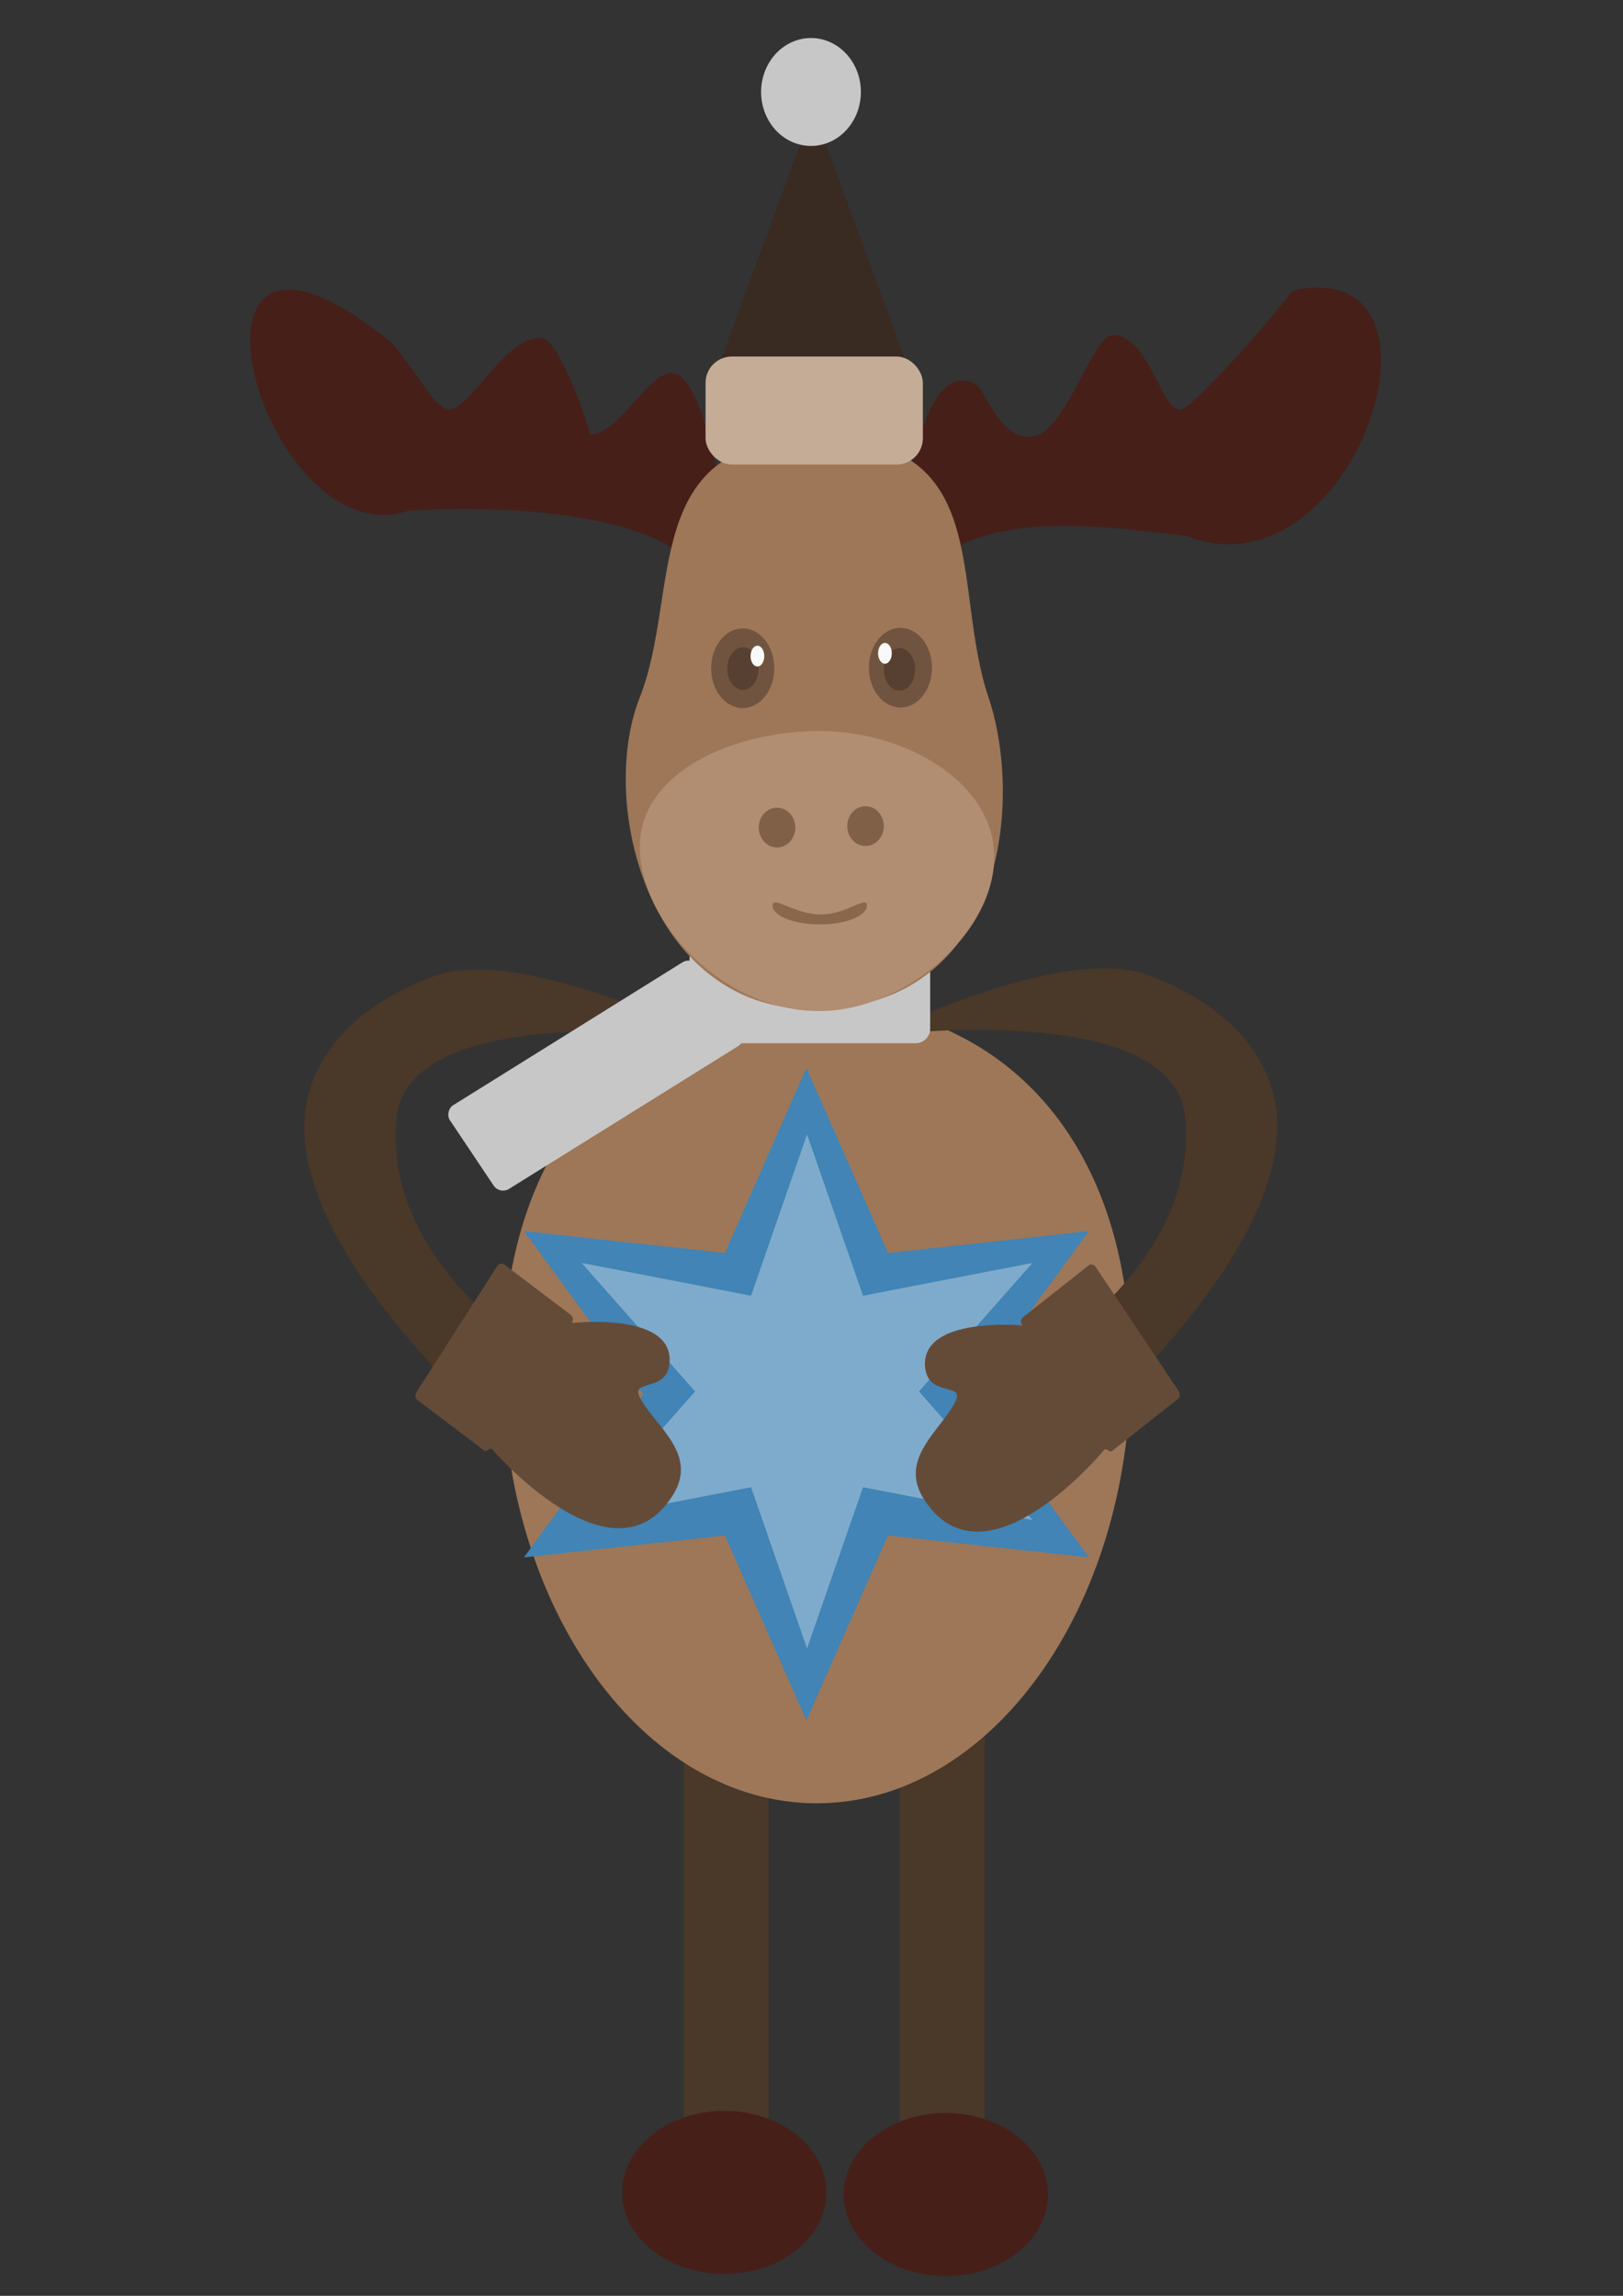 <?xml version="1.0" encoding="UTF-8"?>
<svg width="210mm" height="297mm" version="1.1" viewBox="0 0 210 297" xmlns="http://www.w3.org/2000/svg">
<rect x="0" y="0" width="210" height="297" fill="#333333" stroke="none"/>
<path d="m167.23 37.613c-4.391 5.733-12.294 14.259-14.109 15.251-2.656 1.452-4.458-10.094-9.364-9.466-2.282 0.292-5.585 11.197-9.325 12.834-4.627 1.824-6.9-5.711-8.082-6.435-6.939-4.249-9.449 15.895-9.449 17.78v3.636c0 1.885 1.435 3.797 3.13 3.403 5.393-9.68 26.283-6.022 33.523-5.275 21.838 8.5 36.417-36.824 13.674-31.728z" fill="#461f19" stroke-width=".164"/>
<path d="m50.905 44.524c4.391 5.733 4.896 7.322 6.71 8.314 2.656 1.452 7.653-9.713 12.559-9.085 2.282 0.292 6.23 11.827 6.13 12.453 3.918 0.084 7.976-8.949 11.12-7.848 3.256 1.141 5.543 12.529 6.411 19.192v3.636c0 1.885-1.435 3.797-3.13 3.403-5.249-9.421-30.845-9.079-37.905-8.499-19.262 6.277-33.362-47.359-1.895-21.567z" fill="#461f19" stroke-width=".164"/>
<rect x="88.467" y="219.03" width="10.97" height="60.568" ry="1.505" fill="#4a3829" stroke-width=".228"/>
<rect x="116.43" y="219.16" width="10.97" height="60.568" ry="1.505" fill="#4a3829" stroke-width=".228"/>
<path d="m146.29 177.01c0 31.079-18.184 56.274-40.615 56.274-22.431 0-40.615-25.195-40.615-56.274-2e-6 -31.079 18.184-47.233 40.615-47.233 22.431 0 40.615 16.154 40.615 47.233z" fill="#9e7758" stroke-width=".228"/>
<path d="m130.44 178.06 5.691 10.522s34.034-27.809 28.545-47.365c-2.013-7.171-8.252-12.147-16.193-15.093-11.041-4.096-35.126 7.868-35.126 7.868s38.475-4.941 39.978 10.488c2.019 20.724-22.896 33.58-22.896 33.58z" fill="#4a3829" stroke-width=".252"/>
<path transform="translate(17.499 27.267)" d="m86.849 195.31-10.552-23.931-26.001 2.827 15.449-21.104-15.449-21.104 26.001 2.827 10.552-23.931 10.552 23.931 26.001-2.827-15.449 21.104 15.449 21.104-26.001-2.827z" fill="#4184b5" stroke-width=".265"/>
<path transform="matrix(.798 0 0 .788 35.117 59.364)" d="m86.849 195.31-9.075-26.49-27.479 5.386 18.404-21.104-18.404-21.104 27.479 5.386 9.075-26.49 9.075 26.49 27.479-5.386-18.404 21.104 18.404 21.104-27.479-5.386z" fill="#7eabcc" stroke-width=".265"/>
<rect x="89.223" y="118.95" width="31.133" height="16.008" ry="1.877" fill="#c7c7c7" stroke-width=".103"/>
<path d="m74.208 178.22-5.691 10.522s-34.034-27.809-28.545-47.365c2.013-7.171 8.252-12.147 16.193-15.093 11.041-4.096 35.126 7.868 35.126 7.868s-38.475-4.941-39.978 10.488c-2.019 20.724 22.896 33.58 22.896 33.58z" fill="#4a3829" stroke-width=".252"/>
<path d="m127.91 90.239c4.576 13.632 1.937 40.324-22.729 40.324-21.191 0-27.844-26.566-22.409-40.324 5.435-13.758-0.263-33.588 22.901-33.588 23.164 0 17.298 18.878 22.236 33.588z" fill="#9e7758" stroke-width=".169"/>
<path d="m128.64 110.87c0 9.739-11.299 19.722-22.315 19.924-12.651 0.231-23.544-11.492-23.544-21.231 0-9.739 12.234-14.995 23.251-14.995 11.018 1e-5 22.607 6.564 22.607 16.303z" fill="#b18d72" stroke-width=".166"/>
<path d="m112.17 117.14c0 1.352-2.731 2.448-6.101 2.448-3.369 0-6.101-1.096-6.101-2.448 0-1.352 2.861 1.164 6.23 1.164s5.971-2.516 5.971-1.164z" fill="#89674c" stroke-width=".058"/>
<ellipse cx="100.54" cy="107.06" rx="2.365" ry="2.571" fill="#816048" stroke-width=".164"/>
<ellipse cx="111.99" cy="106.87" rx="2.365" ry="2.571" fill="#816048" stroke-width=".164"/>
<g transform="matrix(.594 0 0 .646 13.878 38.595)" stroke-width=".265">
<ellipse cx="138.42" cy="74.079" rx="6.877" ry="7.981" fill="#71543f"/>
<ellipse cx="138.47" cy="74.134" rx="3.415" ry="4.274" fill="#574031"/>
<ellipse cx="141.62" cy="71.647" rx="1.494" ry="2.086" fill="#f9f9f9"/>
</g>
<g transform="matrix(.594 0 0 .646 13.878 38.595)" stroke-width=".265">
<circle cx="173.77" cy="81.177" r=".053" fill="#9e7758" stroke="#000"/>
<ellipse cx="172.78" cy="73.966" rx="6.877" ry="7.981" fill="#71543f"/>
<ellipse cx="172.57" cy="74.309" rx="3.415" ry="4.274" fill="#574031"/>
<ellipse cx="169.4" cy="71.087" rx="1.494" ry="2.086" fill="#f9f9f9"/>
</g>
<path transform="matrix(.594 0 0 .933 26.074 33.449)" d="m154.3 15.827h-42.191l21.096-36.539z" fill="#392a22" stroke-width=".265"/>
<rect x="91.292" y="46.122" width="28.117" height="13.972" ry="3.403" fill="#c4ac97" stroke-width=".164"/>
<path d="m111.39 11.9a6.455 6.98 0 0 1-6.455 6.98 6.455 6.98 0 0 1-6.455-6.98 6.455 6.98 0 0 1 6.455-6.98 6.455 6.98 0 0 1 6.455 6.98z" fill="#c7c7c7" stroke-width=".164"/>
<rect transform="matrix(.556 .831 -.849 .529 0 0)" x="152.46" y="-5.585" width="13.02" height="37.796" ry="1.415" fill="#c7c7c7" stroke-width=".178"/>
<path d="m73.978 171.16s12.92-1.496 12.667 4.945c-0.164 4.164-5.102 2.202-3.873 4.638 1.849 3.665 7.622 7.253 4.343 12.593-7.704 12.547-23.533-5.947-23.533-5.947-0.368 0.026-0.649 0.475-0.937 0.257l-8.633-6.533c-0.288-0.218-0.334-0.684-0.103-1.044l10.396-16.229c0.231-0.36 0.649-0.475 0.937-0.257l8.633 6.533c0.288 0.218 0.334 0.684 0.103 1.044z" fill="#644b38" stroke-width=".112"/>
<path d="m132.26 171.47s-12.946-1.21-12.571 5.224c0.242 4.16 5.142 2.088 3.959 4.552-1.78 3.705-7.484 7.421-4.107 12.687 7.937 12.373 23.416-6.467 23.416-6.467 0.369 0.018 0.657 0.46 0.941 0.236l8.508-6.723c0.284-0.224 0.321-0.691 0.084-1.046l-10.697-15.996c-0.237-0.355-0.657-0.46-0.941-0.236l-8.508 6.723c-0.284 0.224-0.321 0.691-0.084 1.046z" fill="#644b38" stroke-width=".112"/>
<ellipse cx="93.713" cy="283.63" rx="13.214" ry="10.551" fill="#461f19" stroke-width=".265"/>
<ellipse cx="122.38" cy="283.9" rx="13.214" ry="10.551" fill="#461f19" stroke-width=".265"/>
</svg>
